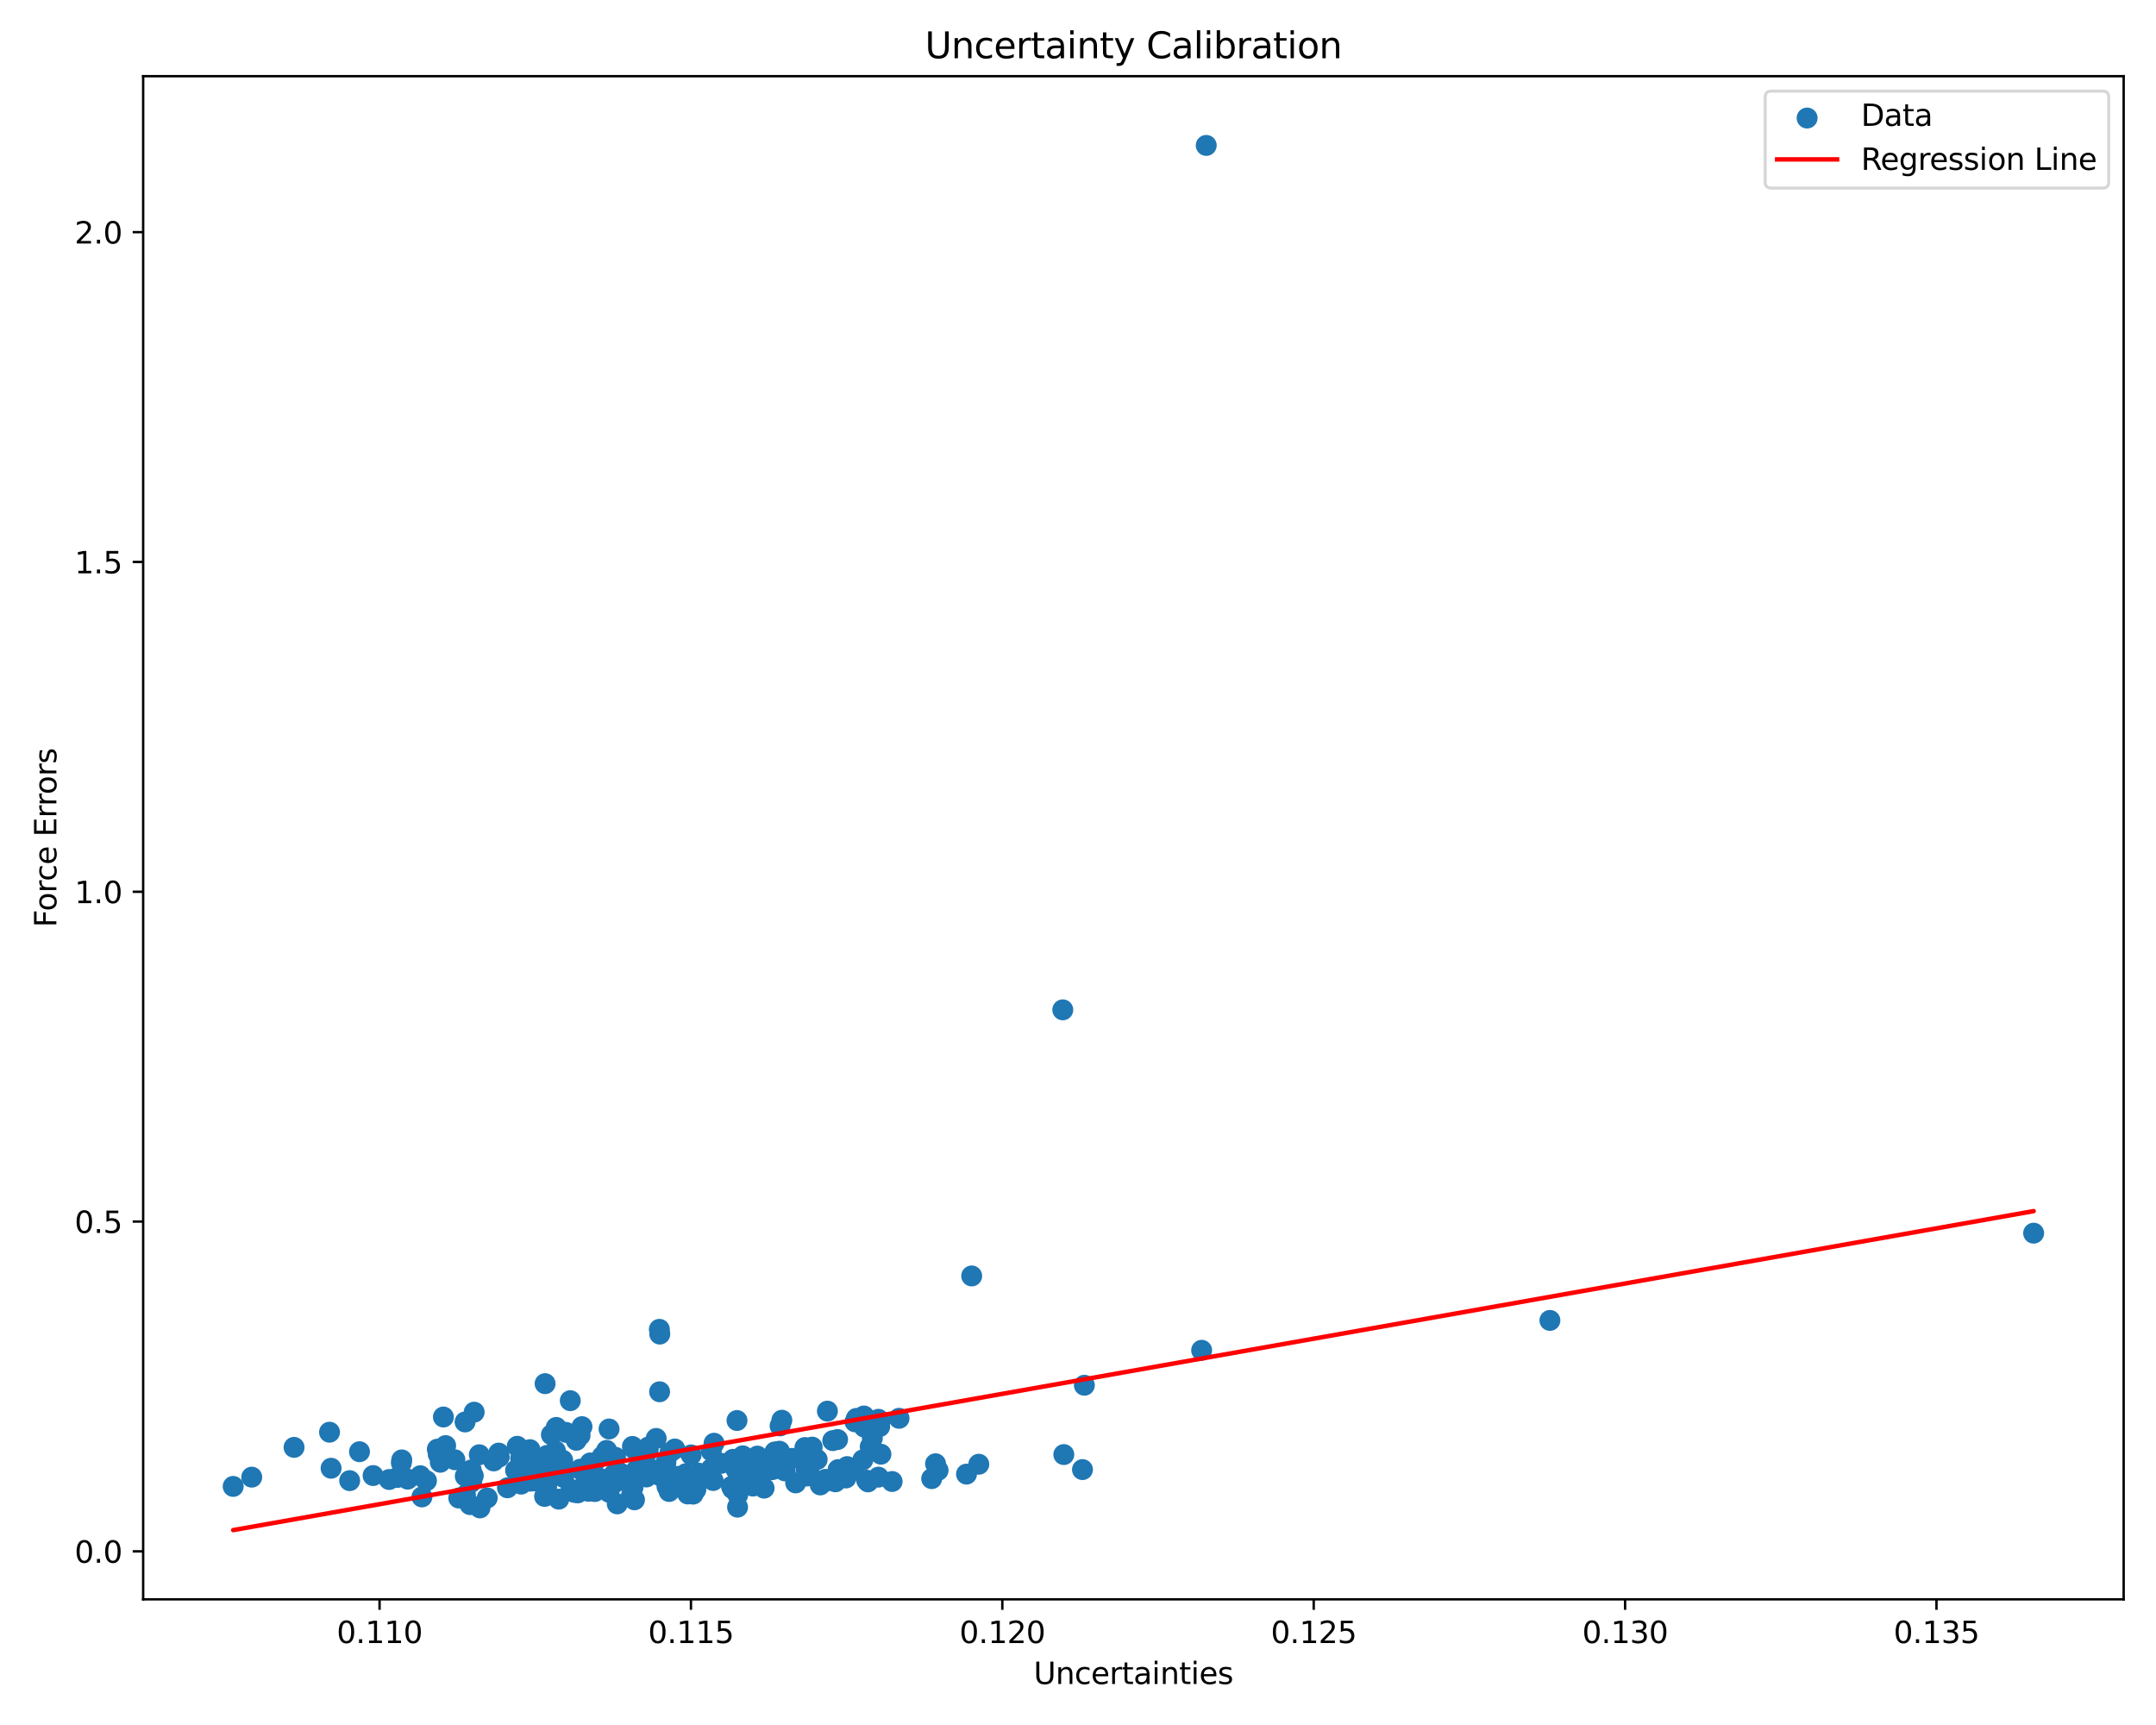 <?xml version="1.0" encoding="utf-8" standalone="no"?>
<!DOCTYPE svg PUBLIC "-//W3C//DTD SVG 1.1//EN"
  "http://www.w3.org/Graphics/SVG/1.1/DTD/svg11.dtd">
<svg xmlns:xlink="http://www.w3.org/1999/xlink" width="720pt" height="576pt" viewBox="0 0 720 576" xmlns="http://www.w3.org/2000/svg" version="1.1">
 <defs>
  <style type="text/css">*{stroke-linejoin: round; stroke-linecap: butt}</style>
 </defs>
 <g id="figure_1">
  <g id="patch_1">
   <path d="M 0 576 
L 720 576 
L 720 0 
L 0 0 
z
" style="fill: #ffffff"/>
  </g>
  <g id="axes_1">
   <g id="patch_2">
    <path d="M 47.81 534.04 
L 709.2 534.04 
L 709.2 25.44 
L 47.81 25.44 
z
" style="fill: #ffffff"/>
   </g>
   <g id="PathCollection_1">
    <defs>
     <path id="m42adff9b68" d="M 0 3 
C 0.796 3 1.559 2.684 2.121 2.121 
C 2.684 1.559 3 0.796 3 0 
C 3 -0.796 2.684 -1.559 2.121 -2.121 
C 1.559 -2.684 0.796 -3 0 -3 
C -0.796 -3 -1.559 -2.684 -2.121 -2.121 
C -2.684 -1.559 -3 -0.796 -3 0 
C -3 0.796 -2.684 1.559 -2.121 2.121 
C -1.559 2.684 -0.796 3 0 3 
z
" style="stroke: #1f77b4"/>
    </defs>
    <g clip-path="url(#p950aa83fc1)">
     <use xlink:href="#m42adff9b68" x="134.032" y="488.431" style="fill: #1f77b4; stroke: #1f77b4"/>
     <use xlink:href="#m42adff9b68" x="84.067" y="493.24" style="fill: #1f77b4; stroke: #1f77b4"/>
     <use xlink:href="#m42adff9b68" x="237.524" y="484.53" style="fill: #1f77b4; stroke: #1f77b4"/>
     <use xlink:href="#m42adff9b68" x="300.238" y="473.59" style="fill: #1f77b4; stroke: #1f77b4"/>
     <use xlink:href="#m42adff9b68" x="208.106" y="492.605" style="fill: #1f77b4; stroke: #1f77b4"/>
     <use xlink:href="#m42adff9b68" x="187.906" y="487.574" style="fill: #1f77b4; stroke: #1f77b4"/>
     <use xlink:href="#m42adff9b68" x="279.886" y="490.714" style="fill: #1f77b4; stroke: #1f77b4"/>
     <use xlink:href="#m42adff9b68" x="258.779" y="484.812" style="fill: #1f77b4; stroke: #1f77b4"/>
     <use xlink:href="#m42adff9b68" x="147.034" y="488.271" style="fill: #1f77b4; stroke: #1f77b4"/>
     <use xlink:href="#m42adff9b68" x="260.513" y="476.128" style="fill: #1f77b4; stroke: #1f77b4"/>
     <use xlink:href="#m42adff9b68" x="273.932" y="495.841" style="fill: #1f77b4; stroke: #1f77b4"/>
     <use xlink:href="#m42adff9b68" x="160.29" y="503.515" style="fill: #1f77b4; stroke: #1f77b4"/>
     <use xlink:href="#m42adff9b68" x="293.773" y="476.351" style="fill: #1f77b4; stroke: #1f77b4"/>
     <use xlink:href="#m42adff9b68" x="211.887" y="500.802" style="fill: #1f77b4; stroke: #1f77b4"/>
     <use xlink:href="#m42adff9b68" x="158.046" y="492.76" style="fill: #1f77b4; stroke: #1f77b4"/>
     <use xlink:href="#m42adff9b68" x="186.605" y="500.585" style="fill: #1f77b4; stroke: #1f77b4"/>
     <use xlink:href="#m42adff9b68" x="211.448" y="483.536" style="fill: #1f77b4; stroke: #1f77b4"/>
     <use xlink:href="#m42adff9b68" x="180.991" y="492.744" style="fill: #1f77b4; stroke: #1f77b4"/>
     <use xlink:href="#m42adff9b68" x="232.38" y="497.414" style="fill: #1f77b4; stroke: #1f77b4"/>
     <use xlink:href="#m42adff9b68" x="191.782" y="498.319" style="fill: #1f77b4; stroke: #1f77b4"/>
     <use xlink:href="#m42adff9b68" x="166.717" y="486.511" style="fill: #1f77b4; stroke: #1f77b4"/>
     <use xlink:href="#m42adff9b68" x="279.709" y="480.679" style="fill: #1f77b4; stroke: #1f77b4"/>
     <use xlink:href="#m42adff9b68" x="186.14" y="488.392" style="fill: #1f77b4; stroke: #1f77b4"/>
     <use xlink:href="#m42adff9b68" x="297.932" y="494.692" style="fill: #1f77b4; stroke: #1f77b4"/>
     <use xlink:href="#m42adff9b68" x="220.374" y="492.74" style="fill: #1f77b4; stroke: #1f77b4"/>
     <use xlink:href="#m42adff9b68" x="222.426" y="494.366" style="fill: #1f77b4; stroke: #1f77b4"/>
     <use xlink:href="#m42adff9b68" x="238.459" y="481.917" style="fill: #1f77b4; stroke: #1f77b4"/>
     <use xlink:href="#m42adff9b68" x="262.143" y="491.159" style="fill: #1f77b4; stroke: #1f77b4"/>
     <use xlink:href="#m42adff9b68" x="177.147" y="494.586" style="fill: #1f77b4; stroke: #1f77b4"/>
     <use xlink:href="#m42adff9b68" x="232.541" y="495.295" style="fill: #1f77b4; stroke: #1f77b4"/>
     <use xlink:href="#m42adff9b68" x="185.496" y="484.482" style="fill: #1f77b4; stroke: #1f77b4"/>
     <use xlink:href="#m42adff9b68" x="196.472" y="497.959" style="fill: #1f77b4; stroke: #1f77b4"/>
     <use xlink:href="#m42adff9b68" x="269.324" y="492.859" style="fill: #1f77b4; stroke: #1f77b4"/>
     <use xlink:href="#m42adff9b68" x="251.786" y="491.767" style="fill: #1f77b4; stroke: #1f77b4"/>
     <use xlink:href="#m42adff9b68" x="258.858" y="490.408" style="fill: #1f77b4; stroke: #1f77b4"/>
     <use xlink:href="#m42adff9b68" x="255.172" y="496.904" style="fill: #1f77b4; stroke: #1f77b4"/>
     <use xlink:href="#m42adff9b68" x="198.645" y="498.047" style="fill: #1f77b4; stroke: #1f77b4"/>
     <use xlink:href="#m42adff9b68" x="288.141" y="487.475" style="fill: #1f77b4; stroke: #1f77b4"/>
     <use xlink:href="#m42adff9b68" x="199.412" y="496.981" style="fill: #1f77b4; stroke: #1f77b4"/>
     <use xlink:href="#m42adff9b68" x="155.436" y="499.224" style="fill: #1f77b4; stroke: #1f77b4"/>
     <use xlink:href="#m42adff9b68" x="182.04" y="462.02" style="fill: #1f77b4; stroke: #1f77b4"/>
     <use xlink:href="#m42adff9b68" x="326.874" y="488.929" style="fill: #1f77b4; stroke: #1f77b4"/>
     <use xlink:href="#m42adff9b68" x="116.772" y="494.406" style="fill: #1f77b4; stroke: #1f77b4"/>
     <use xlink:href="#m42adff9b68" x="293.345" y="493.238" style="fill: #1f77b4; stroke: #1f77b4"/>
     <use xlink:href="#m42adff9b68" x="272.9" y="487.343" style="fill: #1f77b4; stroke: #1f77b4"/>
     <use xlink:href="#m42adff9b68" x="200.662" y="496.736" style="fill: #1f77b4; stroke: #1f77b4"/>
     <use xlink:href="#m42adff9b68" x="216.077" y="489.579" style="fill: #1f77b4; stroke: #1f77b4"/>
     <use xlink:href="#m42adff9b68" x="220.194" y="443.88" style="fill: #1f77b4; stroke: #1f77b4"/>
     <use xlink:href="#m42adff9b68" x="228.994" y="492.107" style="fill: #1f77b4; stroke: #1f77b4"/>
     <use xlink:href="#m42adff9b68" x="401.293" y="450.877" style="fill: #1f77b4; stroke: #1f77b4"/>
     <use xlink:href="#m42adff9b68" x="205.627" y="494.866" style="fill: #1f77b4; stroke: #1f77b4"/>
     <use xlink:href="#m42adff9b68" x="201.097" y="486.323" style="fill: #1f77b4; stroke: #1f77b4"/>
     <use xlink:href="#m42adff9b68" x="188.22" y="493.338" style="fill: #1f77b4; stroke: #1f77b4"/>
     <use xlink:href="#m42adff9b68" x="77.873" y="496.333" style="fill: #1f77b4; stroke: #1f77b4"/>
     <use xlink:href="#m42adff9b68" x="166.548" y="485.205" style="fill: #1f77b4; stroke: #1f77b4"/>
     <use xlink:href="#m42adff9b68" x="202.582" y="484.3" style="fill: #1f77b4; stroke: #1f77b4"/>
     <use xlink:href="#m42adff9b68" x="182.561" y="495.848" style="fill: #1f77b4; stroke: #1f77b4"/>
     <use xlink:href="#m42adff9b68" x="172.179" y="490.962" style="fill: #1f77b4; stroke: #1f77b4"/>
     <use xlink:href="#m42adff9b68" x="206.132" y="502.168" style="fill: #1f77b4; stroke: #1f77b4"/>
     <use xlink:href="#m42adff9b68" x="164.884" y="487.816" style="fill: #1f77b4; stroke: #1f77b4"/>
     <use xlink:href="#m42adff9b68" x="207.282" y="491.964" style="fill: #1f77b4; stroke: #1f77b4"/>
     <use xlink:href="#m42adff9b68" x="190.702" y="497.318" style="fill: #1f77b4; stroke: #1f77b4"/>
     <use xlink:href="#m42adff9b68" x="178.412" y="494.508" style="fill: #1f77b4; stroke: #1f77b4"/>
     <use xlink:href="#m42adff9b68" x="244.284" y="496.322" style="fill: #1f77b4; stroke: #1f77b4"/>
     <use xlink:href="#m42adff9b68" x="208.143" y="493.209" style="fill: #1f77b4; stroke: #1f77b4"/>
     <use xlink:href="#m42adff9b68" x="182.474" y="496.939" style="fill: #1f77b4; stroke: #1f77b4"/>
     <use xlink:href="#m42adff9b68" x="225.853" y="492.974" style="fill: #1f77b4; stroke: #1f77b4"/>
     <use xlink:href="#m42adff9b68" x="202.065" y="493.951" style="fill: #1f77b4; stroke: #1f77b4"/>
     <use xlink:href="#m42adff9b68" x="248.588" y="488.545" style="fill: #1f77b4; stroke: #1f77b4"/>
     <use xlink:href="#m42adff9b68" x="222.374" y="488.38" style="fill: #1f77b4; stroke: #1f77b4"/>
     <use xlink:href="#m42adff9b68" x="280.944" y="491.95" style="fill: #1f77b4; stroke: #1f77b4"/>
     <use xlink:href="#m42adff9b68" x="283.675" y="490.607" style="fill: #1f77b4; stroke: #1f77b4"/>
     <use xlink:href="#m42adff9b68" x="148.821" y="482.706" style="fill: #1f77b4; stroke: #1f77b4"/>
     <use xlink:href="#m42adff9b68" x="157.361" y="490.846" style="fill: #1f77b4; stroke: #1f77b4"/>
     <use xlink:href="#m42adff9b68" x="206.479" y="491.496" style="fill: #1f77b4; stroke: #1f77b4"/>
     <use xlink:href="#m42adff9b68" x="197.994" y="490.36" style="fill: #1f77b4; stroke: #1f77b4"/>
     <use xlink:href="#m42adff9b68" x="189.004" y="478.289" style="fill: #1f77b4; stroke: #1f77b4"/>
     <use xlink:href="#m42adff9b68" x="219.13" y="480.311" style="fill: #1f77b4; stroke: #1f77b4"/>
     <use xlink:href="#m42adff9b68" x="246.674" y="487.766" style="fill: #1f77b4; stroke: #1f77b4"/>
     <use xlink:href="#m42adff9b68" x="245.797" y="490.714" style="fill: #1f77b4; stroke: #1f77b4"/>
     <use xlink:href="#m42adff9b68" x="148.077" y="473.159" style="fill: #1f77b4; stroke: #1f77b4"/>
     <use xlink:href="#m42adff9b68" x="362.122" y="462.55" style="fill: #1f77b4; stroke: #1f77b4"/>
     <use xlink:href="#m42adff9b68" x="223.458" y="498.031" style="fill: #1f77b4; stroke: #1f77b4"/>
     <use xlink:href="#m42adff9b68" x="142.422" y="494.44" style="fill: #1f77b4; stroke: #1f77b4"/>
     <use xlink:href="#m42adff9b68" x="173.915" y="492.043" style="fill: #1f77b4; stroke: #1f77b4"/>
     <use xlink:href="#m42adff9b68" x="157.152" y="495.087" style="fill: #1f77b4; stroke: #1f77b4"/>
     <use xlink:href="#m42adff9b68" x="193.762" y="490.581" style="fill: #1f77b4; stroke: #1f77b4"/>
     <use xlink:href="#m42adff9b68" x="199.947" y="496.384" style="fill: #1f77b4; stroke: #1f77b4"/>
     <use xlink:href="#m42adff9b68" x="220.343" y="445.473" style="fill: #1f77b4; stroke: #1f77b4"/>
     <use xlink:href="#m42adff9b68" x="246.704" y="492.113" style="fill: #1f77b4; stroke: #1f77b4"/>
     <use xlink:href="#m42adff9b68" x="180.737" y="492.821" style="fill: #1f77b4; stroke: #1f77b4"/>
     <use xlink:href="#m42adff9b68" x="238.15" y="494.357" style="fill: #1f77b4; stroke: #1f77b4"/>
     <use xlink:href="#m42adff9b68" x="190.445" y="467.703" style="fill: #1f77b4; stroke: #1f77b4"/>
     <use xlink:href="#m42adff9b68" x="228.276" y="495.13" style="fill: #1f77b4; stroke: #1f77b4"/>
     <use xlink:href="#m42adff9b68" x="192.31" y="497.795" style="fill: #1f77b4; stroke: #1f77b4"/>
     <use xlink:href="#m42adff9b68" x="275.704" y="493.971" style="fill: #1f77b4; stroke: #1f77b4"/>
     <use xlink:href="#m42adff9b68" x="132.64" y="493.35" style="fill: #1f77b4; stroke: #1f77b4"/>
     <use xlink:href="#m42adff9b68" x="195.687" y="493.632" style="fill: #1f77b4; stroke: #1f77b4"/>
     <use xlink:href="#m42adff9b68" x="151.911" y="487.428" style="fill: #1f77b4; stroke: #1f77b4"/>
     <use xlink:href="#m42adff9b68" x="201.512" y="494.733" style="fill: #1f77b4; stroke: #1f77b4"/>
     <use xlink:href="#m42adff9b68" x="355.261" y="485.702" style="fill: #1f77b4; stroke: #1f77b4"/>
     <use xlink:href="#m42adff9b68" x="110.568" y="490.265" style="fill: #1f77b4; stroke: #1f77b4"/>
     <use xlink:href="#m42adff9b68" x="157.544" y="494.712" style="fill: #1f77b4; stroke: #1f77b4"/>
     <use xlink:href="#m42adff9b68" x="173.874" y="486.962" style="fill: #1f77b4; stroke: #1f77b4"/>
     <use xlink:href="#m42adff9b68" x="215.883" y="493.184" style="fill: #1f77b4; stroke: #1f77b4"/>
     <use xlink:href="#m42adff9b68" x="120.058" y="484.748" style="fill: #1f77b4; stroke: #1f77b4"/>
     <use xlink:href="#m42adff9b68" x="270.705" y="492.818" style="fill: #1f77b4; stroke: #1f77b4"/>
     <use xlink:href="#m42adff9b68" x="293.799" y="474.779" style="fill: #1f77b4; stroke: #1f77b4"/>
     <use xlink:href="#m42adff9b68" x="517.597" y="440.905" style="fill: #1f77b4; stroke: #1f77b4"/>
     <use xlink:href="#m42adff9b68" x="155.312" y="474.807" style="fill: #1f77b4; stroke: #1f77b4"/>
     <use xlink:href="#m42adff9b68" x="244.644" y="497.113" style="fill: #1f77b4; stroke: #1f77b4"/>
     <use xlink:href="#m42adff9b68" x="110.046" y="478.231" style="fill: #1f77b4; stroke: #1f77b4"/>
     <use xlink:href="#m42adff9b68" x="248.04" y="486.121" style="fill: #1f77b4; stroke: #1f77b4"/>
     <use xlink:href="#m42adff9b68" x="288.502" y="472.819" style="fill: #1f77b4; stroke: #1f77b4"/>
     <use xlink:href="#m42adff9b68" x="288.64" y="476.536" style="fill: #1f77b4; stroke: #1f77b4"/>
     <use xlink:href="#m42adff9b68" x="176.984" y="484.057" style="fill: #1f77b4; stroke: #1f77b4"/>
     <use xlink:href="#m42adff9b68" x="313.284" y="490.97" style="fill: #1f77b4; stroke: #1f77b4"/>
     <use xlink:href="#m42adff9b68" x="185.759" y="476.637" style="fill: #1f77b4; stroke: #1f77b4"/>
     <use xlink:href="#m42adff9b68" x="162.711" y="500.187" style="fill: #1f77b4; stroke: #1f77b4"/>
     <use xlink:href="#m42adff9b68" x="252.924" y="486.209" style="fill: #1f77b4; stroke: #1f77b4"/>
     <use xlink:href="#m42adff9b68" x="129.953" y="494.029" style="fill: #1f77b4; stroke: #1f77b4"/>
     <use xlink:href="#m42adff9b68" x="222.738" y="496.344" style="fill: #1f77b4; stroke: #1f77b4"/>
     <use xlink:href="#m42adff9b68" x="140.356" y="492.77" style="fill: #1f77b4; stroke: #1f77b4"/>
     <use xlink:href="#m42adff9b68" x="197.099" y="488.496" style="fill: #1f77b4; stroke: #1f77b4"/>
     <use xlink:href="#m42adff9b68" x="216.474" y="483.189" style="fill: #1f77b4; stroke: #1f77b4"/>
     <use xlink:href="#m42adff9b68" x="205.071" y="492.259" style="fill: #1f77b4; stroke: #1f77b4"/>
     <use xlink:href="#m42adff9b68" x="679.137" y="411.769" style="fill: #1f77b4; stroke: #1f77b4"/>
     <use xlink:href="#m42adff9b68" x="258.383" y="489.744" style="fill: #1f77b4; stroke: #1f77b4"/>
     <use xlink:href="#m42adff9b68" x="260.303" y="484.573" style="fill: #1f77b4; stroke: #1f77b4"/>
     <use xlink:href="#m42adff9b68" x="169.465" y="496.791" style="fill: #1f77b4; stroke: #1f77b4"/>
     <use xlink:href="#m42adff9b68" x="278.109" y="481.041" style="fill: #1f77b4; stroke: #1f77b4"/>
     <use xlink:href="#m42adff9b68" x="183.088" y="492.012" style="fill: #1f77b4; stroke: #1f77b4"/>
     <use xlink:href="#m42adff9b68" x="216.452" y="484.516" style="fill: #1f77b4; stroke: #1f77b4"/>
     <use xlink:href="#m42adff9b68" x="290.61" y="483.096" style="fill: #1f77b4; stroke: #1f77b4"/>
     <use xlink:href="#m42adff9b68" x="181.865" y="499.673" style="fill: #1f77b4; stroke: #1f77b4"/>
     <use xlink:href="#m42adff9b68" x="136.152" y="493.905" style="fill: #1f77b4; stroke: #1f77b4"/>
     <use xlink:href="#m42adff9b68" x="140.904" y="499.84" style="fill: #1f77b4; stroke: #1f77b4"/>
     <use xlink:href="#m42adff9b68" x="291.325" y="480.224" style="fill: #1f77b4; stroke: #1f77b4"/>
     <use xlink:href="#m42adff9b68" x="282.505" y="493.51" style="fill: #1f77b4; stroke: #1f77b4"/>
     <use xlink:href="#m42adff9b68" x="231.457" y="498.909" style="fill: #1f77b4; stroke: #1f77b4"/>
     <use xlink:href="#m42adff9b68" x="271.23" y="483.214" style="fill: #1f77b4; stroke: #1f77b4"/>
     <use xlink:href="#m42adff9b68" x="293.35" y="473.919" style="fill: #1f77b4; stroke: #1f77b4"/>
     <use xlink:href="#m42adff9b68" x="248.675" y="492.152" style="fill: #1f77b4; stroke: #1f77b4"/>
     <use xlink:href="#m42adff9b68" x="324.499" y="426.056" style="fill: #1f77b4; stroke: #1f77b4"/>
     <use xlink:href="#m42adff9b68" x="192.451" y="480.931" style="fill: #1f77b4; stroke: #1f77b4"/>
     <use xlink:href="#m42adff9b68" x="172.733" y="482.933" style="fill: #1f77b4; stroke: #1f77b4"/>
     <use xlink:href="#m42adff9b68" x="246.385" y="499.086" style="fill: #1f77b4; stroke: #1f77b4"/>
     <use xlink:href="#m42adff9b68" x="223.712" y="485.034" style="fill: #1f77b4; stroke: #1f77b4"/>
     <use xlink:href="#m42adff9b68" x="361.497" y="490.717" style="fill: #1f77b4; stroke: #1f77b4"/>
     <use xlink:href="#m42adff9b68" x="289.408" y="494.25" style="fill: #1f77b4; stroke: #1f77b4"/>
     <use xlink:href="#m42adff9b68" x="233.358" y="491.907" style="fill: #1f77b4; stroke: #1f77b4"/>
     <use xlink:href="#m42adff9b68" x="285.092" y="490.92" style="fill: #1f77b4; stroke: #1f77b4"/>
     <use xlink:href="#m42adff9b68" x="182.652" y="485.984" style="fill: #1f77b4; stroke: #1f77b4"/>
     <use xlink:href="#m42adff9b68" x="205.525" y="486.614" style="fill: #1f77b4; stroke: #1f77b4"/>
     <use xlink:href="#m42adff9b68" x="354.918" y="337.199" style="fill: #1f77b4; stroke: #1f77b4"/>
     <use xlink:href="#m42adff9b68" x="269.183" y="491.055" style="fill: #1f77b4; stroke: #1f77b4"/>
     <use xlink:href="#m42adff9b68" x="212.511" y="490.862" style="fill: #1f77b4; stroke: #1f77b4"/>
     <use xlink:href="#m42adff9b68" x="246.12" y="474.328" style="fill: #1f77b4; stroke: #1f77b4"/>
     <use xlink:href="#m42adff9b68" x="244.796" y="487.286" style="fill: #1f77b4; stroke: #1f77b4"/>
     <use xlink:href="#m42adff9b68" x="179.942" y="487.219" style="fill: #1f77b4; stroke: #1f77b4"/>
     <use xlink:href="#m42adff9b68" x="229.682" y="498.859" style="fill: #1f77b4; stroke: #1f77b4"/>
     <use xlink:href="#m42adff9b68" x="155.375" y="492.927" style="fill: #1f77b4; stroke: #1f77b4"/>
     <use xlink:href="#m42adff9b68" x="278.985" y="494.8" style="fill: #1f77b4; stroke: #1f77b4"/>
     <use xlink:href="#m42adff9b68" x="184.141" y="479.074" style="fill: #1f77b4; stroke: #1f77b4"/>
     <use xlink:href="#m42adff9b68" x="289.864" y="494.815" style="fill: #1f77b4; stroke: #1f77b4"/>
     <use xlink:href="#m42adff9b68" x="282.9" y="489.709" style="fill: #1f77b4; stroke: #1f77b4"/>
     <use xlink:href="#m42adff9b68" x="203.378" y="498.294" style="fill: #1f77b4; stroke: #1f77b4"/>
     <use xlink:href="#m42adff9b68" x="291.426" y="484.536" style="fill: #1f77b4; stroke: #1f77b4"/>
     <use xlink:href="#m42adff9b68" x="175.461" y="488.73" style="fill: #1f77b4; stroke: #1f77b4"/>
     <use xlink:href="#m42adff9b68" x="193.719" y="479.311" style="fill: #1f77b4; stroke: #1f77b4"/>
     <use xlink:href="#m42adff9b68" x="268.797" y="483.348" style="fill: #1f77b4; stroke: #1f77b4"/>
     <use xlink:href="#m42adff9b68" x="180.16" y="492.192" style="fill: #1f77b4; stroke: #1f77b4"/>
     <use xlink:href="#m42adff9b68" x="160.06" y="485.761" style="fill: #1f77b4; stroke: #1f77b4"/>
     <use xlink:href="#m42adff9b68" x="265.713" y="495.161" style="fill: #1f77b4; stroke: #1f77b4"/>
     <use xlink:href="#m42adff9b68" x="237.545" y="490.424" style="fill: #1f77b4; stroke: #1f77b4"/>
     <use xlink:href="#m42adff9b68" x="192.94" y="498.495" style="fill: #1f77b4; stroke: #1f77b4"/>
     <use xlink:href="#m42adff9b68" x="187.804" y="492.286" style="fill: #1f77b4; stroke: #1f77b4"/>
     <use xlink:href="#m42adff9b68" x="174.035" y="495.57" style="fill: #1f77b4; stroke: #1f77b4"/>
     <use xlink:href="#m42adff9b68" x="153.205" y="500.208" style="fill: #1f77b4; stroke: #1f77b4"/>
     <use xlink:href="#m42adff9b68" x="156.971" y="502.419" style="fill: #1f77b4; stroke: #1f77b4"/>
     <use xlink:href="#m42adff9b68" x="402.825" y="48.558" style="fill: #1f77b4; stroke: #1f77b4"/>
     <use xlink:href="#m42adff9b68" x="246.309" y="503.259" style="fill: #1f77b4; stroke: #1f77b4"/>
     <use xlink:href="#m42adff9b68" x="124.596" y="492.705" style="fill: #1f77b4; stroke: #1f77b4"/>
     <use xlink:href="#m42adff9b68" x="134.164" y="487.478" style="fill: #1f77b4; stroke: #1f77b4"/>
     <use xlink:href="#m42adff9b68" x="285.974" y="473.626" style="fill: #1f77b4; stroke: #1f77b4"/>
     <use xlink:href="#m42adff9b68" x="312.424" y="488.765" style="fill: #1f77b4; stroke: #1f77b4"/>
     <use xlink:href="#m42adff9b68" x="269.359" y="484.737" style="fill: #1f77b4; stroke: #1f77b4"/>
     <use xlink:href="#m42adff9b68" x="214.784" y="491.559" style="fill: #1f77b4; stroke: #1f77b4"/>
     <use xlink:href="#m42adff9b68" x="264.591" y="486.977" style="fill: #1f77b4; stroke: #1f77b4"/>
     <use xlink:href="#m42adff9b68" x="203.393" y="477.156" style="fill: #1f77b4; stroke: #1f77b4"/>
     <use xlink:href="#m42adff9b68" x="322.763" y="492.226" style="fill: #1f77b4; stroke: #1f77b4"/>
     <use xlink:href="#m42adff9b68" x="222.708" y="492.317" style="fill: #1f77b4; stroke: #1f77b4"/>
     <use xlink:href="#m42adff9b68" x="204.632" y="493.692" style="fill: #1f77b4; stroke: #1f77b4"/>
     <use xlink:href="#m42adff9b68" x="240.914" y="488.623" style="fill: #1f77b4; stroke: #1f77b4"/>
     <use xlink:href="#m42adff9b68" x="146.044" y="483.905" style="fill: #1f77b4; stroke: #1f77b4"/>
     <use xlink:href="#m42adff9b68" x="211.205" y="482.981" style="fill: #1f77b4; stroke: #1f77b4"/>
     <use xlink:href="#m42adff9b68" x="188.051" y="492.612" style="fill: #1f77b4; stroke: #1f77b4"/>
     <use xlink:href="#m42adff9b68" x="188.08" y="490.709" style="fill: #1f77b4; stroke: #1f77b4"/>
     <use xlink:href="#m42adff9b68" x="211.388" y="496.694" style="fill: #1f77b4; stroke: #1f77b4"/>
     <use xlink:href="#m42adff9b68" x="205.868" y="494.568" style="fill: #1f77b4; stroke: #1f77b4"/>
     <use xlink:href="#m42adff9b68" x="251.43" y="496.226" style="fill: #1f77b4; stroke: #1f77b4"/>
     <use xlink:href="#m42adff9b68" x="194.353" y="476.375" style="fill: #1f77b4; stroke: #1f77b4"/>
     <use xlink:href="#m42adff9b68" x="275.911" y="494.566" style="fill: #1f77b4; stroke: #1f77b4"/>
     <use xlink:href="#m42adff9b68" x="98.202" y="483.295" style="fill: #1f77b4; stroke: #1f77b4"/>
     <use xlink:href="#m42adff9b68" x="158.351" y="471.541" style="fill: #1f77b4; stroke: #1f77b4"/>
     <use xlink:href="#m42adff9b68" x="245.241" y="496.3" style="fill: #1f77b4; stroke: #1f77b4"/>
     <use xlink:href="#m42adff9b68" x="257.85" y="490.745" style="fill: #1f77b4; stroke: #1f77b4"/>
     <use xlink:href="#m42adff9b68" x="225.354" y="483.84" style="fill: #1f77b4; stroke: #1f77b4"/>
     <use xlink:href="#m42adff9b68" x="276.313" y="471.193" style="fill: #1f77b4; stroke: #1f77b4"/>
     <use xlink:href="#m42adff9b68" x="311.141" y="493.739" style="fill: #1f77b4; stroke: #1f77b4"/>
     <use xlink:href="#m42adff9b68" x="285.522" y="474.755" style="fill: #1f77b4; stroke: #1f77b4"/>
     <use xlink:href="#m42adff9b68" x="253.288" y="492.008" style="fill: #1f77b4; stroke: #1f77b4"/>
     <use xlink:href="#m42adff9b68" x="230.801" y="485.804" style="fill: #1f77b4; stroke: #1f77b4"/>
     <use xlink:href="#m42adff9b68" x="261.103" y="474.232" style="fill: #1f77b4; stroke: #1f77b4"/>
     <use xlink:href="#m42adff9b68" x="294.185" y="485.578" style="fill: #1f77b4; stroke: #1f77b4"/>
     <use xlink:href="#m42adff9b68" x="146.341" y="485.583" style="fill: #1f77b4; stroke: #1f77b4"/>
     <use xlink:href="#m42adff9b68" x="210.89" y="499.244" style="fill: #1f77b4; stroke: #1f77b4"/>
     <use xlink:href="#m42adff9b68" x="220.273" y="464.731" style="fill: #1f77b4; stroke: #1f77b4"/>
    </g>
   </g>
   <g id="matplotlib.axis_1">
    <g id="xtick_1">
     <g id="line2d_1">
      <defs>
       <path id="m5e49d69d38" d="M 0 0 
L 0 3.5 
" style="stroke: #000000; stroke-width: 0.8"/>
      </defs>
      <g>
       <use xlink:href="#m5e49d69d38" x="126.756" y="534.04" style="stroke: #000000; stroke-width: 0.8"/>
      </g>
     </g>
     <g id="text_1">
      <!-- 0.110 -->
      <g transform="translate(112.442 548.638) scale(0.1 -0.1)">
       <defs>
        <path id="DejaVuSans-30" d="M 2034 4250 
Q 1547 4250 1301 3770 
Q 1056 3291 1056 2328 
Q 1056 1369 1301 889 
Q 1547 409 2034 409 
Q 2525 409 2770 889 
Q 3016 1369 3016 2328 
Q 3016 3291 2770 3770 
Q 2525 4250 2034 4250 
z
M 2034 4750 
Q 2819 4750 3233 4129 
Q 3647 3509 3647 2328 
Q 3647 1150 3233 529 
Q 2819 -91 2034 -91 
Q 1250 -91 836 529 
Q 422 1150 422 2328 
Q 422 3509 836 4129 
Q 1250 4750 2034 4750 
z
" transform="scale(0.016)"/>
        <path id="DejaVuSans-2e" d="M 684 794 
L 1344 794 
L 1344 0 
L 684 0 
L 684 794 
z
" transform="scale(0.016)"/>
        <path id="DejaVuSans-31" d="M 794 531 
L 1825 531 
L 1825 4091 
L 703 3866 
L 703 4441 
L 1819 4666 
L 2450 4666 
L 2450 531 
L 3481 531 
L 3481 0 
L 794 0 
L 794 531 
z
" transform="scale(0.016)"/>
       </defs>
       <use xlink:href="#DejaVuSans-30"/>
       <use xlink:href="#DejaVuSans-2e" x="63.623"/>
       <use xlink:href="#DejaVuSans-31" x="95.41"/>
       <use xlink:href="#DejaVuSans-31" x="159.033"/>
       <use xlink:href="#DejaVuSans-30" x="222.656"/>
      </g>
     </g>
    </g>
    <g id="xtick_2">
     <g id="line2d_2">
      <g>
       <use xlink:href="#m5e49d69d38" x="230.743" y="534.04" style="stroke: #000000; stroke-width: 0.8"/>
      </g>
     </g>
     <g id="text_2">
      <!-- 0.115 -->
      <g transform="translate(216.429 548.638) scale(0.1 -0.1)">
       <defs>
        <path id="DejaVuSans-35" d="M 691 4666 
L 3169 4666 
L 3169 4134 
L 1269 4134 
L 1269 2991 
Q 1406 3038 1543 3061 
Q 1681 3084 1819 3084 
Q 2600 3084 3056 2656 
Q 3513 2228 3513 1497 
Q 3513 744 3044 326 
Q 2575 -91 1722 -91 
Q 1428 -91 1123 -41 
Q 819 9 494 109 
L 494 744 
Q 775 591 1075 516 
Q 1375 441 1709 441 
Q 2250 441 2565 725 
Q 2881 1009 2881 1497 
Q 2881 1984 2565 2268 
Q 2250 2553 1709 2553 
Q 1456 2553 1204 2497 
Q 953 2441 691 2322 
L 691 4666 
z
" transform="scale(0.016)"/>
       </defs>
       <use xlink:href="#DejaVuSans-30"/>
       <use xlink:href="#DejaVuSans-2e" x="63.623"/>
       <use xlink:href="#DejaVuSans-31" x="95.41"/>
       <use xlink:href="#DejaVuSans-31" x="159.033"/>
       <use xlink:href="#DejaVuSans-35" x="222.656"/>
      </g>
     </g>
    </g>
    <g id="xtick_3">
     <g id="line2d_3">
      <g>
       <use xlink:href="#m5e49d69d38" x="334.729" y="534.04" style="stroke: #000000; stroke-width: 0.8"/>
      </g>
     </g>
     <g id="text_3">
      <!-- 0.120 -->
      <g transform="translate(320.415 548.638) scale(0.1 -0.1)">
       <defs>
        <path id="DejaVuSans-32" d="M 1228 531 
L 3431 531 
L 3431 0 
L 469 0 
L 469 531 
Q 828 903 1448 1529 
Q 2069 2156 2228 2338 
Q 2531 2678 2651 2914 
Q 2772 3150 2772 3378 
Q 2772 3750 2511 3984 
Q 2250 4219 1831 4219 
Q 1534 4219 1204 4116 
Q 875 4013 500 3803 
L 500 4441 
Q 881 4594 1212 4672 
Q 1544 4750 1819 4750 
Q 2544 4750 2975 4387 
Q 3406 4025 3406 3419 
Q 3406 3131 3298 2873 
Q 3191 2616 2906 2266 
Q 2828 2175 2409 1742 
Q 1991 1309 1228 531 
z
" transform="scale(0.016)"/>
       </defs>
       <use xlink:href="#DejaVuSans-30"/>
       <use xlink:href="#DejaVuSans-2e" x="63.623"/>
       <use xlink:href="#DejaVuSans-31" x="95.41"/>
       <use xlink:href="#DejaVuSans-32" x="159.033"/>
       <use xlink:href="#DejaVuSans-30" x="222.656"/>
      </g>
     </g>
    </g>
    <g id="xtick_4">
     <g id="line2d_4">
      <g>
       <use xlink:href="#m5e49d69d38" x="438.716" y="534.04" style="stroke: #000000; stroke-width: 0.8"/>
      </g>
     </g>
     <g id="text_4">
      <!-- 0.125 -->
      <g transform="translate(424.402 548.638) scale(0.1 -0.1)">
       <use xlink:href="#DejaVuSans-30"/>
       <use xlink:href="#DejaVuSans-2e" x="63.623"/>
       <use xlink:href="#DejaVuSans-31" x="95.41"/>
       <use xlink:href="#DejaVuSans-32" x="159.033"/>
       <use xlink:href="#DejaVuSans-35" x="222.656"/>
      </g>
     </g>
    </g>
    <g id="xtick_5">
     <g id="line2d_5">
      <g>
       <use xlink:href="#m5e49d69d38" x="542.702" y="534.04" style="stroke: #000000; stroke-width: 0.8"/>
      </g>
     </g>
     <g id="text_5">
      <!-- 0.130 -->
      <g transform="translate(528.388 548.638) scale(0.1 -0.1)">
       <defs>
        <path id="DejaVuSans-33" d="M 2597 2516 
Q 3050 2419 3304 2112 
Q 3559 1806 3559 1356 
Q 3559 666 3084 287 
Q 2609 -91 1734 -91 
Q 1441 -91 1130 -33 
Q 819 25 488 141 
L 488 750 
Q 750 597 1062 519 
Q 1375 441 1716 441 
Q 2309 441 2620 675 
Q 2931 909 2931 1356 
Q 2931 1769 2642 2001 
Q 2353 2234 1838 2234 
L 1294 2234 
L 1294 2753 
L 1863 2753 
Q 2328 2753 2575 2939 
Q 2822 3125 2822 3475 
Q 2822 3834 2567 4026 
Q 2313 4219 1838 4219 
Q 1578 4219 1281 4162 
Q 984 4106 628 3988 
L 628 4550 
Q 988 4650 1302 4700 
Q 1616 4750 1894 4750 
Q 2613 4750 3031 4423 
Q 3450 4097 3450 3541 
Q 3450 3153 3228 2886 
Q 3006 2619 2597 2516 
z
" transform="scale(0.016)"/>
       </defs>
       <use xlink:href="#DejaVuSans-30"/>
       <use xlink:href="#DejaVuSans-2e" x="63.623"/>
       <use xlink:href="#DejaVuSans-31" x="95.41"/>
       <use xlink:href="#DejaVuSans-33" x="159.033"/>
       <use xlink:href="#DejaVuSans-30" x="222.656"/>
      </g>
     </g>
    </g>
    <g id="xtick_6">
     <g id="line2d_6">
      <g>
       <use xlink:href="#m5e49d69d38" x="646.689" y="534.04" style="stroke: #000000; stroke-width: 0.8"/>
      </g>
     </g>
     <g id="text_6">
      <!-- 0.135 -->
      <g transform="translate(632.375 548.638) scale(0.1 -0.1)">
       <use xlink:href="#DejaVuSans-30"/>
       <use xlink:href="#DejaVuSans-2e" x="63.623"/>
       <use xlink:href="#DejaVuSans-31" x="95.41"/>
       <use xlink:href="#DejaVuSans-33" x="159.033"/>
       <use xlink:href="#DejaVuSans-35" x="222.656"/>
      </g>
     </g>
    </g>
    <g id="text_7">
     <!-- Uncertainties -->
     <g transform="translate(345.183 562.317) scale(0.1 -0.1)">
      <defs>
       <path id="DejaVuSans-55" d="M 556 4666 
L 1191 4666 
L 1191 1831 
Q 1191 1081 1462 751 
Q 1734 422 2344 422 
Q 2950 422 3222 751 
Q 3494 1081 3494 1831 
L 3494 4666 
L 4128 4666 
L 4128 1753 
Q 4128 841 3676 375 
Q 3225 -91 2344 -91 
Q 1459 -91 1007 375 
Q 556 841 556 1753 
L 556 4666 
z
" transform="scale(0.016)"/>
       <path id="DejaVuSans-6e" d="M 3513 2113 
L 3513 0 
L 2938 0 
L 2938 2094 
Q 2938 2591 2744 2837 
Q 2550 3084 2163 3084 
Q 1697 3084 1428 2787 
Q 1159 2491 1159 1978 
L 1159 0 
L 581 0 
L 581 3500 
L 1159 3500 
L 1159 2956 
Q 1366 3272 1645 3428 
Q 1925 3584 2291 3584 
Q 2894 3584 3203 3211 
Q 3513 2838 3513 2113 
z
" transform="scale(0.016)"/>
       <path id="DejaVuSans-63" d="M 3122 3366 
L 3122 2828 
Q 2878 2963 2633 3030 
Q 2388 3097 2138 3097 
Q 1578 3097 1268 2742 
Q 959 2388 959 1747 
Q 959 1106 1268 751 
Q 1578 397 2138 397 
Q 2388 397 2633 464 
Q 2878 531 3122 666 
L 3122 134 
Q 2881 22 2623 -34 
Q 2366 -91 2075 -91 
Q 1284 -91 818 406 
Q 353 903 353 1747 
Q 353 2603 823 3093 
Q 1294 3584 2113 3584 
Q 2378 3584 2631 3529 
Q 2884 3475 3122 3366 
z
" transform="scale(0.016)"/>
       <path id="DejaVuSans-65" d="M 3597 1894 
L 3597 1613 
L 953 1613 
Q 991 1019 1311 708 
Q 1631 397 2203 397 
Q 2534 397 2845 478 
Q 3156 559 3463 722 
L 3463 178 
Q 3153 47 2828 -22 
Q 2503 -91 2169 -91 
Q 1331 -91 842 396 
Q 353 884 353 1716 
Q 353 2575 817 3079 
Q 1281 3584 2069 3584 
Q 2775 3584 3186 3129 
Q 3597 2675 3597 1894 
z
M 3022 2063 
Q 3016 2534 2758 2815 
Q 2500 3097 2075 3097 
Q 1594 3097 1305 2825 
Q 1016 2553 972 2059 
L 3022 2063 
z
" transform="scale(0.016)"/>
       <path id="DejaVuSans-72" d="M 2631 2963 
Q 2534 3019 2420 3045 
Q 2306 3072 2169 3072 
Q 1681 3072 1420 2755 
Q 1159 2438 1159 1844 
L 1159 0 
L 581 0 
L 581 3500 
L 1159 3500 
L 1159 2956 
Q 1341 3275 1631 3429 
Q 1922 3584 2338 3584 
Q 2397 3584 2469 3576 
Q 2541 3569 2628 3553 
L 2631 2963 
z
" transform="scale(0.016)"/>
       <path id="DejaVuSans-74" d="M 1172 4494 
L 1172 3500 
L 2356 3500 
L 2356 3053 
L 1172 3053 
L 1172 1153 
Q 1172 725 1289 603 
Q 1406 481 1766 481 
L 2356 481 
L 2356 0 
L 1766 0 
Q 1100 0 847 248 
Q 594 497 594 1153 
L 594 3053 
L 172 3053 
L 172 3500 
L 594 3500 
L 594 4494 
L 1172 4494 
z
" transform="scale(0.016)"/>
       <path id="DejaVuSans-61" d="M 2194 1759 
Q 1497 1759 1228 1600 
Q 959 1441 959 1056 
Q 959 750 1161 570 
Q 1363 391 1709 391 
Q 2188 391 2477 730 
Q 2766 1069 2766 1631 
L 2766 1759 
L 2194 1759 
z
M 3341 1997 
L 3341 0 
L 2766 0 
L 2766 531 
Q 2569 213 2275 61 
Q 1981 -91 1556 -91 
Q 1019 -91 701 211 
Q 384 513 384 1019 
Q 384 1609 779 1909 
Q 1175 2209 1959 2209 
L 2766 2209 
L 2766 2266 
Q 2766 2663 2505 2880 
Q 2244 3097 1772 3097 
Q 1472 3097 1187 3025 
Q 903 2953 641 2809 
L 641 3341 
Q 956 3463 1253 3523 
Q 1550 3584 1831 3584 
Q 2591 3584 2966 3190 
Q 3341 2797 3341 1997 
z
" transform="scale(0.016)"/>
       <path id="DejaVuSans-69" d="M 603 3500 
L 1178 3500 
L 1178 0 
L 603 0 
L 603 3500 
z
M 603 4863 
L 1178 4863 
L 1178 4134 
L 603 4134 
L 603 4863 
z
" transform="scale(0.016)"/>
       <path id="DejaVuSans-73" d="M 2834 3397 
L 2834 2853 
Q 2591 2978 2328 3040 
Q 2066 3103 1784 3103 
Q 1356 3103 1142 2972 
Q 928 2841 928 2578 
Q 928 2378 1081 2264 
Q 1234 2150 1697 2047 
L 1894 2003 
Q 2506 1872 2764 1633 
Q 3022 1394 3022 966 
Q 3022 478 2636 193 
Q 2250 -91 1575 -91 
Q 1294 -91 989 -36 
Q 684 19 347 128 
L 347 722 
Q 666 556 975 473 
Q 1284 391 1588 391 
Q 1994 391 2212 530 
Q 2431 669 2431 922 
Q 2431 1156 2273 1281 
Q 2116 1406 1581 1522 
L 1381 1569 
Q 847 1681 609 1914 
Q 372 2147 372 2553 
Q 372 3047 722 3315 
Q 1072 3584 1716 3584 
Q 2034 3584 2315 3537 
Q 2597 3491 2834 3397 
z
" transform="scale(0.016)"/>
      </defs>
      <use xlink:href="#DejaVuSans-55"/>
      <use xlink:href="#DejaVuSans-6e" x="73.193"/>
      <use xlink:href="#DejaVuSans-63" x="136.572"/>
      <use xlink:href="#DejaVuSans-65" x="191.553"/>
      <use xlink:href="#DejaVuSans-72" x="253.076"/>
      <use xlink:href="#DejaVuSans-74" x="294.189"/>
      <use xlink:href="#DejaVuSans-61" x="333.398"/>
      <use xlink:href="#DejaVuSans-69" x="394.678"/>
      <use xlink:href="#DejaVuSans-6e" x="422.461"/>
      <use xlink:href="#DejaVuSans-74" x="485.84"/>
      <use xlink:href="#DejaVuSans-69" x="525.049"/>
      <use xlink:href="#DejaVuSans-65" x="552.832"/>
      <use xlink:href="#DejaVuSans-73" x="614.355"/>
     </g>
    </g>
   </g>
   <g id="matplotlib.axis_2">
    <g id="ytick_1">
     <g id="line2d_7">
      <defs>
       <path id="m648caf1967" d="M 0 0 
L -3.5 0 
" style="stroke: #000000; stroke-width: 0.8"/>
      </defs>
      <g>
       <use xlink:href="#m648caf1967" x="47.81" y="518.021" style="stroke: #000000; stroke-width: 0.8"/>
      </g>
     </g>
     <g id="text_8">
      <!-- 0.0 -->
      <g transform="translate(24.907 521.82) scale(0.1 -0.1)">
       <use xlink:href="#DejaVuSans-30"/>
       <use xlink:href="#DejaVuSans-2e" x="63.623"/>
       <use xlink:href="#DejaVuSans-30" x="95.41"/>
      </g>
     </g>
    </g>
    <g id="ytick_2">
     <g id="line2d_8">
      <g>
       <use xlink:href="#m648caf1967" x="47.81" y="407.896" style="stroke: #000000; stroke-width: 0.8"/>
      </g>
     </g>
     <g id="text_9">
      <!-- 0.5 -->
      <g transform="translate(24.907 411.695) scale(0.1 -0.1)">
       <use xlink:href="#DejaVuSans-30"/>
       <use xlink:href="#DejaVuSans-2e" x="63.623"/>
       <use xlink:href="#DejaVuSans-35" x="95.41"/>
      </g>
     </g>
    </g>
    <g id="ytick_3">
     <g id="line2d_9">
      <g>
       <use xlink:href="#m648caf1967" x="47.81" y="297.771" style="stroke: #000000; stroke-width: 0.8"/>
      </g>
     </g>
     <g id="text_10">
      <!-- 1.0 -->
      <g transform="translate(24.907 301.57) scale(0.1 -0.1)">
       <use xlink:href="#DejaVuSans-31"/>
       <use xlink:href="#DejaVuSans-2e" x="63.623"/>
       <use xlink:href="#DejaVuSans-30" x="95.41"/>
      </g>
     </g>
    </g>
    <g id="ytick_4">
     <g id="line2d_10">
      <g>
       <use xlink:href="#m648caf1967" x="47.81" y="187.646" style="stroke: #000000; stroke-width: 0.8"/>
      </g>
     </g>
     <g id="text_11">
      <!-- 1.5 -->
      <g transform="translate(24.907 191.445) scale(0.1 -0.1)">
       <use xlink:href="#DejaVuSans-31"/>
       <use xlink:href="#DejaVuSans-2e" x="63.623"/>
       <use xlink:href="#DejaVuSans-35" x="95.41"/>
      </g>
     </g>
    </g>
    <g id="ytick_5">
     <g id="line2d_11">
      <g>
       <use xlink:href="#m648caf1967" x="47.81" y="77.521" style="stroke: #000000; stroke-width: 0.8"/>
      </g>
     </g>
     <g id="text_12">
      <!-- 2.0 -->
      <g transform="translate(24.907 81.321) scale(0.1 -0.1)">
       <use xlink:href="#DejaVuSans-32"/>
       <use xlink:href="#DejaVuSans-2e" x="63.623"/>
       <use xlink:href="#DejaVuSans-30" x="95.41"/>
      </g>
     </g>
    </g>
    <g id="text_13">
     <!-- Force Errors -->
     <g transform="translate(18.827 309.642) rotate(-90) scale(0.1 -0.1)">
      <defs>
       <path id="DejaVuSans-46" d="M 628 4666 
L 3309 4666 
L 3309 4134 
L 1259 4134 
L 1259 2759 
L 3109 2759 
L 3109 2228 
L 1259 2228 
L 1259 0 
L 628 0 
L 628 4666 
z
" transform="scale(0.016)"/>
       <path id="DejaVuSans-6f" d="M 1959 3097 
Q 1497 3097 1228 2736 
Q 959 2375 959 1747 
Q 959 1119 1226 758 
Q 1494 397 1959 397 
Q 2419 397 2687 759 
Q 2956 1122 2956 1747 
Q 2956 2369 2687 2733 
Q 2419 3097 1959 3097 
z
M 1959 3584 
Q 2709 3584 3137 3096 
Q 3566 2609 3566 1747 
Q 3566 888 3137 398 
Q 2709 -91 1959 -91 
Q 1206 -91 779 398 
Q 353 888 353 1747 
Q 353 2609 779 3096 
Q 1206 3584 1959 3584 
z
" transform="scale(0.016)"/>
       <path id="DejaVuSans-20" transform="scale(0.016)"/>
       <path id="DejaVuSans-45" d="M 628 4666 
L 3578 4666 
L 3578 4134 
L 1259 4134 
L 1259 2753 
L 3481 2753 
L 3481 2222 
L 1259 2222 
L 1259 531 
L 3634 531 
L 3634 0 
L 628 0 
L 628 4666 
z
" transform="scale(0.016)"/>
      </defs>
      <use xlink:href="#DejaVuSans-46"/>
      <use xlink:href="#DejaVuSans-6f" x="53.895"/>
      <use xlink:href="#DejaVuSans-72" x="115.076"/>
      <use xlink:href="#DejaVuSans-63" x="153.939"/>
      <use xlink:href="#DejaVuSans-65" x="208.92"/>
      <use xlink:href="#DejaVuSans-20" x="270.443"/>
      <use xlink:href="#DejaVuSans-45" x="302.23"/>
      <use xlink:href="#DejaVuSans-72" x="365.414"/>
      <use xlink:href="#DejaVuSans-72" x="404.777"/>
      <use xlink:href="#DejaVuSans-6f" x="443.641"/>
      <use xlink:href="#DejaVuSans-72" x="504.822"/>
      <use xlink:href="#DejaVuSans-73" x="545.936"/>
     </g>
    </g>
   </g>
   <g id="line2d_12">
    <path d="M 134.032 500.973 
L 77.873 510.922 
L 679.137 404.406 
L 220.273 485.695 
" clip-path="url(#p950aa83fc1)" style="fill: none; stroke: #ff0000; stroke-width: 1.5; stroke-linecap: square"/>
   </g>
   <g id="patch_3">
    <path d="M 47.81 534.04 
L 47.81 25.44 
" style="fill: none; stroke: #000000; stroke-width: 0.8; stroke-linejoin: miter; stroke-linecap: square"/>
   </g>
   <g id="patch_4">
    <path d="M 709.2 534.04 
L 709.2 25.44 
" style="fill: none; stroke: #000000; stroke-width: 0.8; stroke-linejoin: miter; stroke-linecap: square"/>
   </g>
   <g id="patch_5">
    <path d="M 47.81 534.04 
L 709.2 534.04 
" style="fill: none; stroke: #000000; stroke-width: 0.8; stroke-linejoin: miter; stroke-linecap: square"/>
   </g>
   <g id="patch_6">
    <path d="M 47.81 25.44 
L 709.2 25.44 
" style="fill: none; stroke: #000000; stroke-width: 0.8; stroke-linejoin: miter; stroke-linecap: square"/>
   </g>
   <g id="text_14">
    <!-- Uncertainty Calibration -->
    <g transform="translate(308.899 19.44) scale(0.12 -0.12)">
     <defs>
      <path id="DejaVuSans-79" d="M 2059 -325 
Q 1816 -950 1584 -1140 
Q 1353 -1331 966 -1331 
L 506 -1331 
L 506 -850 
L 844 -850 
Q 1081 -850 1212 -737 
Q 1344 -625 1503 -206 
L 1606 56 
L 191 3500 
L 800 3500 
L 1894 763 
L 2988 3500 
L 3597 3500 
L 2059 -325 
z
" transform="scale(0.016)"/>
      <path id="DejaVuSans-43" d="M 4122 4306 
L 4122 3641 
Q 3803 3938 3442 4084 
Q 3081 4231 2675 4231 
Q 1875 4231 1450 3742 
Q 1025 3253 1025 2328 
Q 1025 1406 1450 917 
Q 1875 428 2675 428 
Q 3081 428 3442 575 
Q 3803 722 4122 1019 
L 4122 359 
Q 3791 134 3420 21 
Q 3050 -91 2638 -91 
Q 1578 -91 968 557 
Q 359 1206 359 2328 
Q 359 3453 968 4101 
Q 1578 4750 2638 4750 
Q 3056 4750 3426 4639 
Q 3797 4528 4122 4306 
z
" transform="scale(0.016)"/>
      <path id="DejaVuSans-6c" d="M 603 4863 
L 1178 4863 
L 1178 0 
L 603 0 
L 603 4863 
z
" transform="scale(0.016)"/>
      <path id="DejaVuSans-62" d="M 3116 1747 
Q 3116 2381 2855 2742 
Q 2594 3103 2138 3103 
Q 1681 3103 1420 2742 
Q 1159 2381 1159 1747 
Q 1159 1113 1420 752 
Q 1681 391 2138 391 
Q 2594 391 2855 752 
Q 3116 1113 3116 1747 
z
M 1159 2969 
Q 1341 3281 1617 3432 
Q 1894 3584 2278 3584 
Q 2916 3584 3314 3078 
Q 3713 2572 3713 1747 
Q 3713 922 3314 415 
Q 2916 -91 2278 -91 
Q 1894 -91 1617 61 
Q 1341 213 1159 525 
L 1159 0 
L 581 0 
L 581 4863 
L 1159 4863 
L 1159 2969 
z
" transform="scale(0.016)"/>
     </defs>
     <use xlink:href="#DejaVuSans-55"/>
     <use xlink:href="#DejaVuSans-6e" x="73.193"/>
     <use xlink:href="#DejaVuSans-63" x="136.572"/>
     <use xlink:href="#DejaVuSans-65" x="191.553"/>
     <use xlink:href="#DejaVuSans-72" x="253.076"/>
     <use xlink:href="#DejaVuSans-74" x="294.189"/>
     <use xlink:href="#DejaVuSans-61" x="333.398"/>
     <use xlink:href="#DejaVuSans-69" x="394.678"/>
     <use xlink:href="#DejaVuSans-6e" x="422.461"/>
     <use xlink:href="#DejaVuSans-74" x="485.84"/>
     <use xlink:href="#DejaVuSans-79" x="525.049"/>
     <use xlink:href="#DejaVuSans-20" x="584.229"/>
     <use xlink:href="#DejaVuSans-43" x="616.016"/>
     <use xlink:href="#DejaVuSans-61" x="685.84"/>
     <use xlink:href="#DejaVuSans-6c" x="747.119"/>
     <use xlink:href="#DejaVuSans-69" x="774.902"/>
     <use xlink:href="#DejaVuSans-62" x="802.686"/>
     <use xlink:href="#DejaVuSans-72" x="866.162"/>
     <use xlink:href="#DejaVuSans-61" x="907.275"/>
     <use xlink:href="#DejaVuSans-74" x="968.555"/>
     <use xlink:href="#DejaVuSans-69" x="1007.764"/>
     <use xlink:href="#DejaVuSans-6f" x="1035.547"/>
     <use xlink:href="#DejaVuSans-6e" x="1096.729"/>
    </g>
   </g>
   <g id="legend_1">
    <g id="patch_7">
     <path d="M 591.489 62.796 
L 702.2 62.796 
Q 704.2 62.796 704.2 60.796 
L 704.2 32.44 
Q 704.2 30.44 702.2 30.44 
L 591.489 30.44 
Q 589.489 30.44 589.489 32.44 
L 589.489 60.796 
Q 589.489 62.796 591.489 62.796 
z
" style="fill: #ffffff; opacity: 0.8; stroke: #cccccc; stroke-linejoin: miter"/>
    </g>
    <g id="PathCollection_2">
     <g>
      <use xlink:href="#m42adff9b68" x="603.489" y="39.413" style="fill: #1f77b4; stroke: #1f77b4"/>
     </g>
    </g>
    <g id="text_15">
     <!-- Data -->
     <g transform="translate(621.489 42.038) scale(0.1 -0.1)">
      <defs>
       <path id="DejaVuSans-44" d="M 1259 4147 
L 1259 519 
L 2022 519 
Q 2988 519 3436 956 
Q 3884 1394 3884 2338 
Q 3884 3275 3436 3711 
Q 2988 4147 2022 4147 
L 1259 4147 
z
M 628 4666 
L 1925 4666 
Q 3281 4666 3915 4102 
Q 4550 3538 4550 2338 
Q 4550 1131 3912 565 
Q 3275 0 1925 0 
L 628 0 
L 628 4666 
z
" transform="scale(0.016)"/>
      </defs>
      <use xlink:href="#DejaVuSans-44"/>
      <use xlink:href="#DejaVuSans-61" x="77.002"/>
      <use xlink:href="#DejaVuSans-74" x="138.281"/>
      <use xlink:href="#DejaVuSans-61" x="177.49"/>
     </g>
    </g>
    <g id="line2d_13">
     <path d="M 593.489 53.217 
L 603.489 53.217 
L 613.489 53.217 
" style="fill: none; stroke: #ff0000; stroke-width: 1.5; stroke-linecap: square"/>
    </g>
    <g id="text_16">
     <!-- Regression Line -->
     <g transform="translate(621.489 56.717) scale(0.1 -0.1)">
      <defs>
       <path id="DejaVuSans-52" d="M 2841 2188 
Q 3044 2119 3236 1894 
Q 3428 1669 3622 1275 
L 4263 0 
L 3584 0 
L 2988 1197 
Q 2756 1666 2539 1819 
Q 2322 1972 1947 1972 
L 1259 1972 
L 1259 0 
L 628 0 
L 628 4666 
L 2053 4666 
Q 2853 4666 3247 4331 
Q 3641 3997 3641 3322 
Q 3641 2881 3436 2590 
Q 3231 2300 2841 2188 
z
M 1259 4147 
L 1259 2491 
L 2053 2491 
Q 2509 2491 2742 2702 
Q 2975 2913 2975 3322 
Q 2975 3731 2742 3939 
Q 2509 4147 2053 4147 
L 1259 4147 
z
" transform="scale(0.016)"/>
       <path id="DejaVuSans-67" d="M 2906 1791 
Q 2906 2416 2648 2759 
Q 2391 3103 1925 3103 
Q 1463 3103 1205 2759 
Q 947 2416 947 1791 
Q 947 1169 1205 825 
Q 1463 481 1925 481 
Q 2391 481 2648 825 
Q 2906 1169 2906 1791 
z
M 3481 434 
Q 3481 -459 3084 -895 
Q 2688 -1331 1869 -1331 
Q 1566 -1331 1297 -1286 
Q 1028 -1241 775 -1147 
L 775 -588 
Q 1028 -725 1275 -790 
Q 1522 -856 1778 -856 
Q 2344 -856 2625 -561 
Q 2906 -266 2906 331 
L 2906 616 
Q 2728 306 2450 153 
Q 2172 0 1784 0 
Q 1141 0 747 490 
Q 353 981 353 1791 
Q 353 2603 747 3093 
Q 1141 3584 1784 3584 
Q 2172 3584 2450 3431 
Q 2728 3278 2906 2969 
L 2906 3500 
L 3481 3500 
L 3481 434 
z
" transform="scale(0.016)"/>
       <path id="DejaVuSans-4c" d="M 628 4666 
L 1259 4666 
L 1259 531 
L 3531 531 
L 3531 0 
L 628 0 
L 628 4666 
z
" transform="scale(0.016)"/>
      </defs>
      <use xlink:href="#DejaVuSans-52"/>
      <use xlink:href="#DejaVuSans-65" x="64.982"/>
      <use xlink:href="#DejaVuSans-67" x="126.506"/>
      <use xlink:href="#DejaVuSans-72" x="189.982"/>
      <use xlink:href="#DejaVuSans-65" x="228.846"/>
      <use xlink:href="#DejaVuSans-73" x="290.369"/>
      <use xlink:href="#DejaVuSans-73" x="342.469"/>
      <use xlink:href="#DejaVuSans-69" x="394.568"/>
      <use xlink:href="#DejaVuSans-6f" x="422.352"/>
      <use xlink:href="#DejaVuSans-6e" x="483.533"/>
      <use xlink:href="#DejaVuSans-20" x="546.912"/>
      <use xlink:href="#DejaVuSans-4c" x="578.699"/>
      <use xlink:href="#DejaVuSans-69" x="634.412"/>
      <use xlink:href="#DejaVuSans-6e" x="662.195"/>
      <use xlink:href="#DejaVuSans-65" x="725.574"/>
     </g>
    </g>
   </g>
  </g>
 </g>
 <defs>
  <clipPath id="p950aa83fc1">
   <rect x="47.81" y="25.44" width="661.39" height="508.6"/>
  </clipPath>
 </defs>
</svg>
